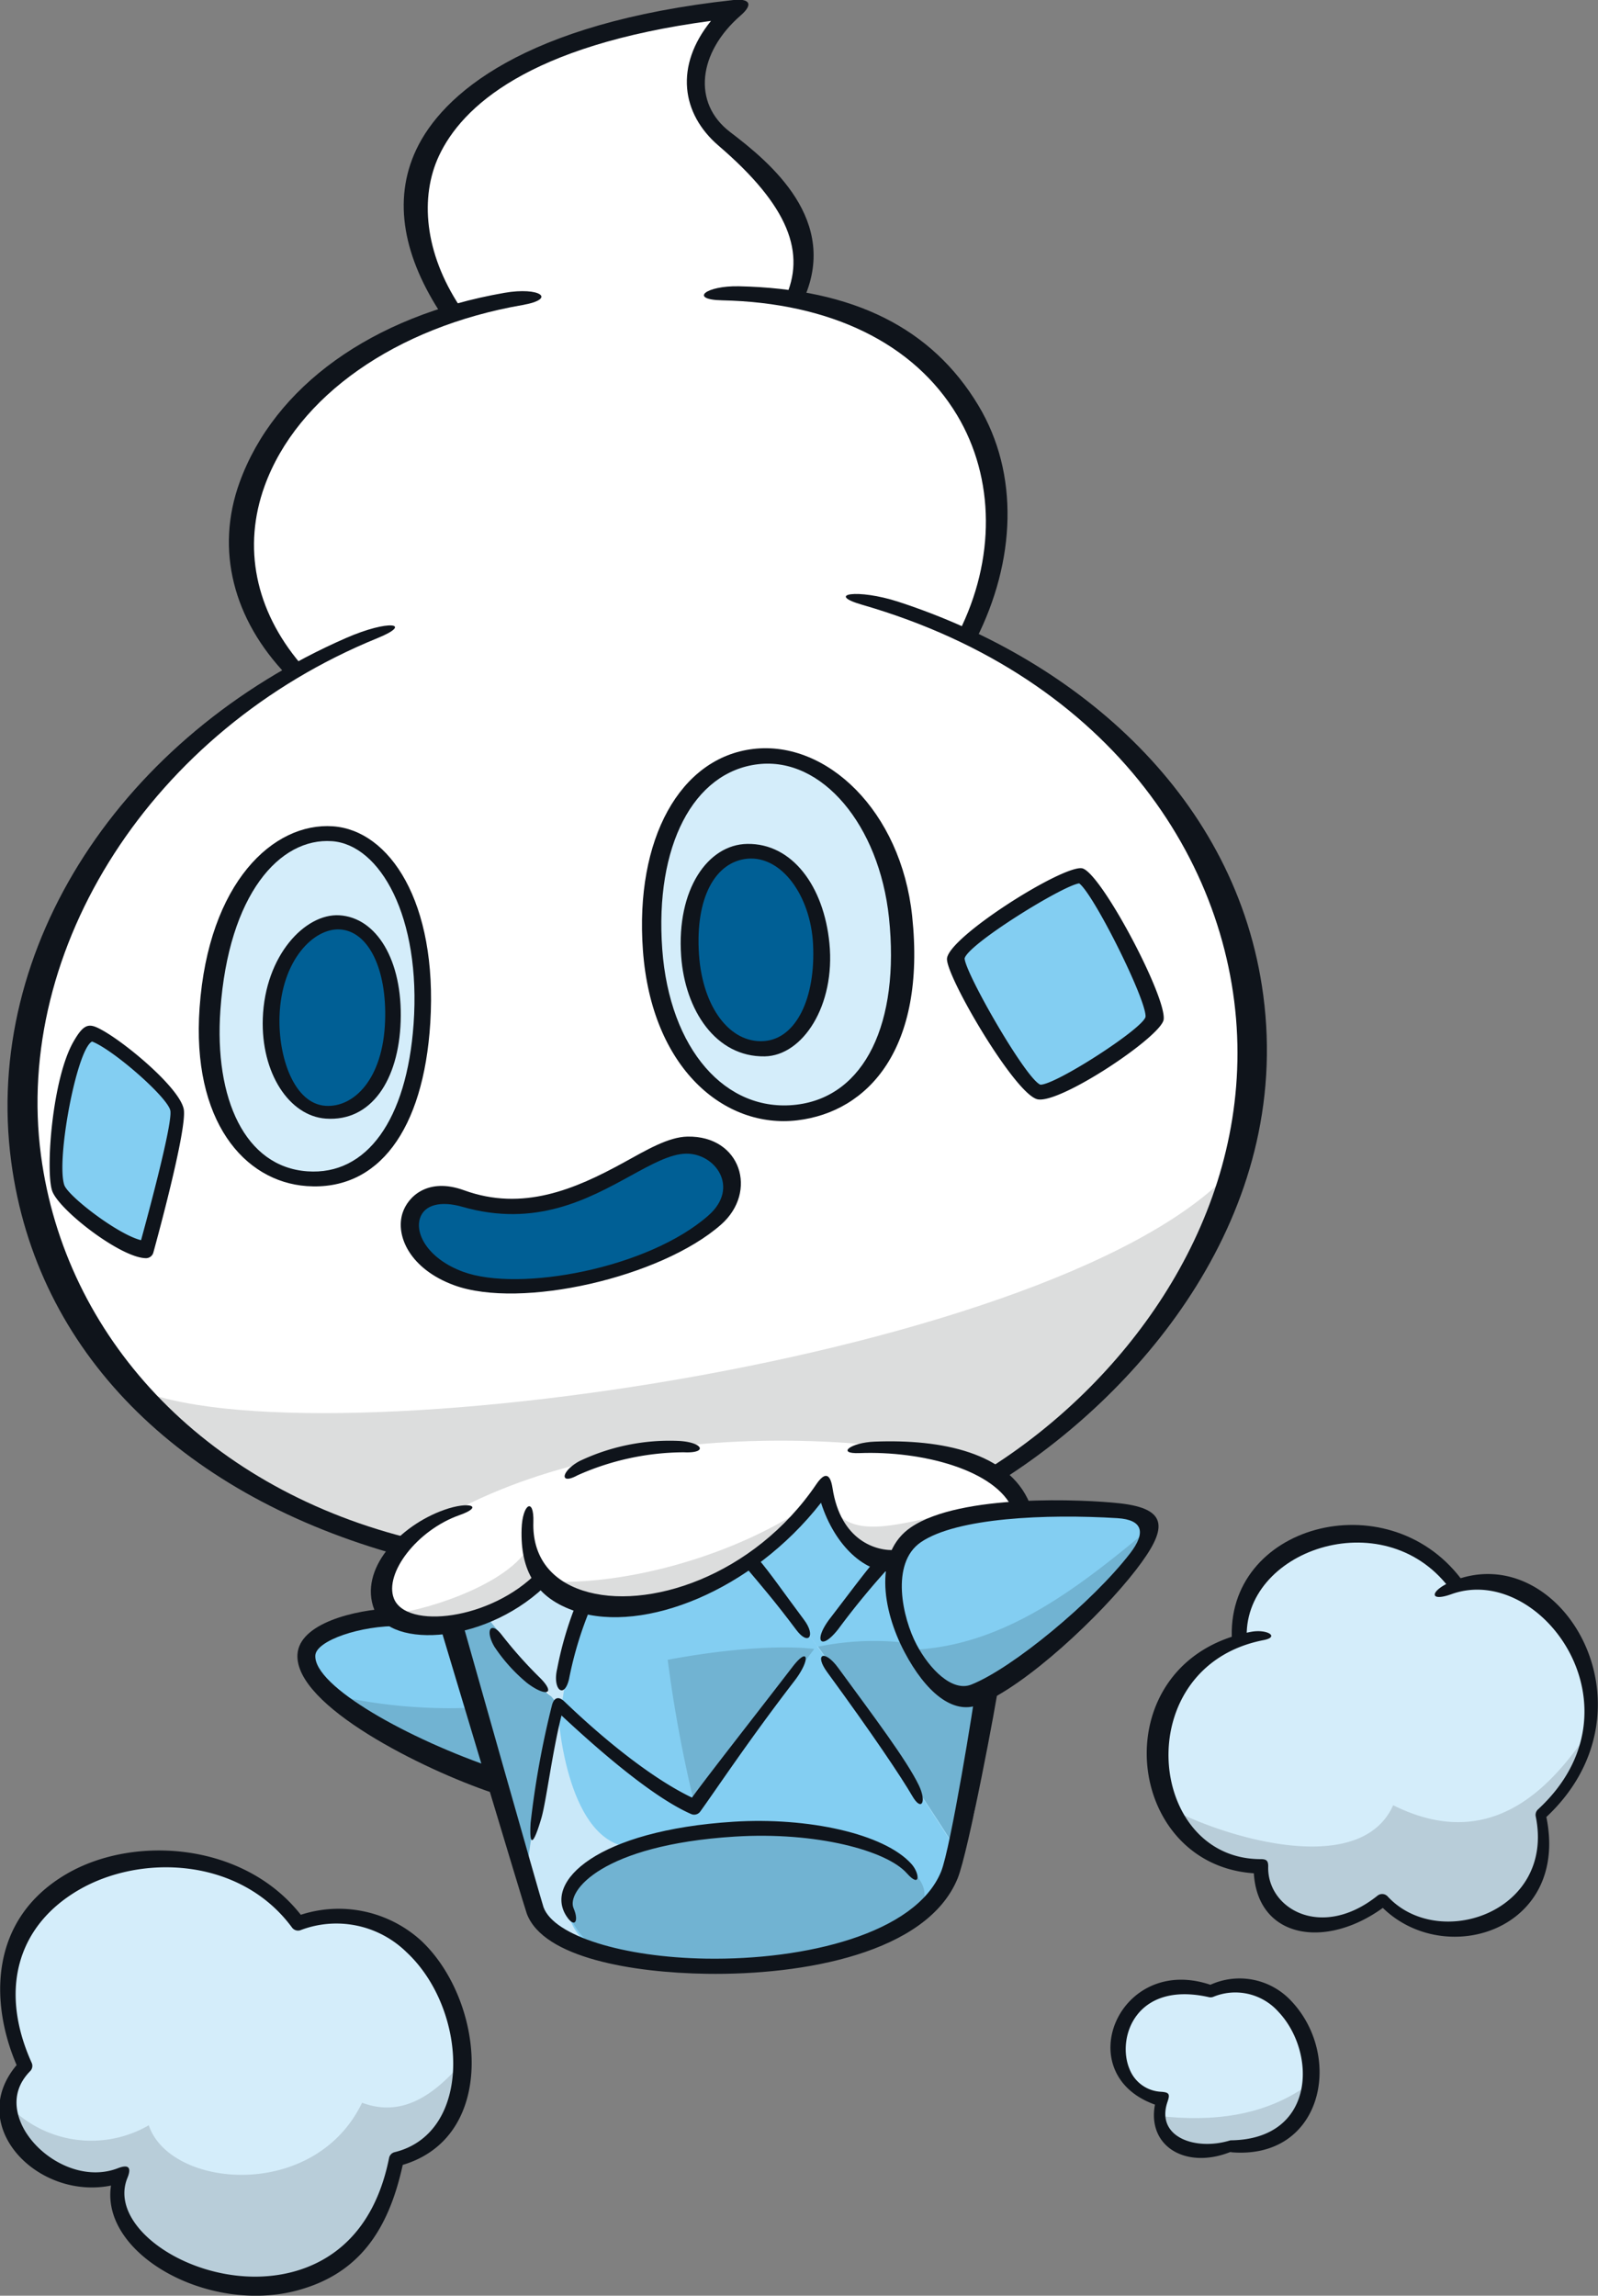 <?xml version="1.0" encoding="UTF-8" standalone="no"?>
<svg
   version="1.1"
   viewBox="0 0 182.72 262.35"
   id="svg1160"
   sodipodi:docname="582.svg"
   inkscape:version="1.2.2 (b0a8486, 2022-12-01)"
   xmlns:inkscape="http://www.inkscape.org/namespaces/inkscape"
   xmlns:sodipodi="http://sodipodi.sourceforge.net/DTD/sodipodi-0.dtd"
   xmlns="http://www.w3.org/2000/svg"
   xmlns:svg="http://www.w3.org/2000/svg">
  <rect x="0" y="0" width="182.72" height="262.35" fill="#808080" stroke="none"/>
  <defs
     id="defs1164" />
  <sodipodi:namedview
     id="namedview1162"
     pagecolor="#505050"
     bordercolor="#eeeeee"
     borderopacity="1"
     inkscape:showpageshadow="0"
     inkscape:pageopacity="0"
     inkscape:pagecheckerboard="0"
     inkscape:deskcolor="#505050"
     showgrid="false"
     inkscape:zoom="0.89956165"
     inkscape:cx="98.38125"
     inkscape:cy="126.72839"
     inkscape:window-width="1309"
     inkscape:window-height="430"
     inkscape:window-x="0"
     inkscape:window-y="25"
     inkscape:window-maximized="0"
     inkscape:current-layer="svg1160" />
  <path
     d="m 10.4,118.1 c -3.256,0.508 -4.78,15.157 -4.012,17.569 0.585,1.83 7.676,7.05 10.213,7.039 0.413,-1.658 3.98,-13.891 3.567,-15.961 -0.413,-2.07 -7.428,-7.937 -9.768,-8.647 z"
     id="path802"
     style="fill:#ffffff" />
  <path
     d="m 123.6,100 c 1.447,0.18 8.547,13.938 8.241,16.278 -0.258,1.982 -11.5,8.878 -13.022,8.445 -2.138,-0.61 -9.362,-13.428 -9.362,-15.261 0,-2.137 12.512,-9.665 14.143,-9.462 z"
     id="path804"
     style="fill:#ffffff" />
  <path
     d="m 123.6,94 a 7.2,7.2 0 0 1 0.814,0.05 7.568,7.568 0 0 1 4.981,3.183 c 1.3,1.674 9.16,14.507 8.467,19.825 -0.793,6.087 -14.879,13.689 -18.808,13.689 a 7.244,7.244 0 0 1 -1.808,-0.249 C 111.551,128.873 103.528,112.947 103.528,109.467 103.528,102.136 120.285,94 123.6,94 Z m 1.638,20.6 a 77.129,77.129 0 0 0 -3.543,-7.2 61.1,61.1 0 0 0 -5.2,3.352 78.388,78.388 0 0 0 4.032,6.866 53.374,53.374 0 0 0 4.712,-3.015 z"
     id="path806"
     style="fill:#ffffff" />
  <path
     d="m 23.778,115.306 c -0.735,10.337 2.984,19.1 11.411,19.7 7.1,0.5 12.562,-6.186 13.4,-17.942 0.738,-10.355 -2.634,-21.273 -10.462,-21.83 -6.64,-0.475 -13.388,6.539 -14.349,20.072 z"
     id="path808"
     style="fill:#ffffff" />
  <path
     d="m 35.878,141.006 c -0.155,-0.017 -1.026,-0.031 -1.168,-0.042 a 16.873,16.873 0 0 1 -14.015,-9.366 c -2.393,-4.5 -3.415,-10.291 -2.957,-16.743 1.253,-17.636 11.094,-25.669 19.708,-25.669 0.141,0 0.909,0.027 1.05,0.037 5.949,0.423 10.759,4.291 13.547,10.891 a 38.54,38.54 0 0 1 2.476,17.351 c -1.019,14.3 -8.336,23.541 -18.641,23.541 z"
     id="path810"
     style="fill:#ffffff" />
  <path
     d="m 31.056,116.45 c -0.171,4.874 1.852,10.492 6.162,10.791 4.594,0.319 7.307,-4.06 7.527,-10.487 0.234,-6.882 -2.435,-11.079 -5.931,-11.284 -3.801,-0.223 -7.535,4.611 -7.758,10.98 z"
     id="path814"
     style="fill:#ffffff" />
  <path
     d="m 37.656,133.25 c -0.127,-0.016 -0.742,-0.021 -0.881,-0.031 -8.082,-0.561 -12.025,-8.971 -11.743,-16.988 0.329,-9.407 6.259,-16.776 13.5,-16.776 6.455,0.361 12.573,5.977 12.182,17.495 -0.412,12.031 -7.292,16.3 -13.058,16.3 z m 0.581,-20.976 a 8.838,8.838 0 0 0 -1.212,4.378 9.338,9.338 0 0 0 0.8,4.3 11.071,11.071 0 0 0 0.893,-4.408 12.272,12.272 0 0 0 -0.481,-4.271 z"
     id="path816"
     style="fill:#ffffff" />
  <path
     d="m 86.587,86.576 c -8.162,0.964 -12.569,10.179 -11.7,22.041 0.8,11.042 6.867,19.676 16.292,18.562 7.793,-0.923 12.912,-8.948 11.5,-22.329 C 101.426,93.045 95.162,85.563 86.587,86.576 Z"
     id="path820"
     style="fill:#ffffff" />
  <path
     d="m 88.087,80.476 c 10.943,0 19,9.317 20.522,23.735 1.942,18.375 -7.018,27.764 -16.759,28.918 a 19.771,19.771 0 0 1 -2.323,0.139 c -11.306,0 -19.608,-9.735 -20.66,-24.225 -1.142,-15.671 5.684,-27.1 16.985,-28.433 a 19.031,19.031 0 0 1 2.235,-0.134 z m 1.441,40.791 c 5.652,-0.617 8.1,-6.8 7.149,-15.8 -0.634,-5.995 -3.263,-13 -8.589,-13 l -0.827,0.05 c -4.416,0.522 -7.058,6.956 -6.424,15.646 0.473,6.529 3.343,13.105 8.691,13.105 z"
     id="path822"
     style="fill:#ffffff" />
  <path
     d="m 85.37,97.365 c -4.137,0.394 -6.921,5.257 -6.453,11.907 0.434,6.2 3.608,10.979 8.518,10.626 3.924,-0.28 6.757,-4.649 6.393,-11.641 -0.343,-6.616 -4.004,-11.316 -8.458,-10.892 z"
     id="path826"
     style="fill:#ffffff" />
  <path
     d="m 85.97,91.265 c 7.552,0 13.4,6.986 13.893,16.609 0.61,11.693 -5.771,17.494 -11.958,17.936 -8.464,0.035 -14.262,-6.639 -14.93,-16.193 -0.7,-9.88 4.3,-17.577 11.869,-18.3 0.189,-0.016 0.935,-0.052 1.126,-0.052 z m 1,22.578 c 0.073,-0.112 1.1,-1.7 0.907,-5.347 -0.161,-3.108 -1.361,-4.88 -1.92,-5.208 -0.274,0.3 -1.252,2.105 -1.013,5.489 0.235,3.344 1.528,5.067 2.028,5.067 z"
     id="path828"
     style="fill:#ffffff" />
  <path
     d="m 53.1,137.1 c 12.411,3.562 19.635,-6 25.333,-6.1 5.29,-0.094 6.613,5.495 3.153,8.547 -6.83,6.023 -21.925,9.155 -28.893,6.613 -8.015,-2.928 -7.098,-11.212 0.407,-9.06 z"
     id="path832"
     style="fill:#ffffff" />
  <path
     d="m 78.6,125 a 10.594,10.594 0 0 1 10.26,6.745 11.115,11.115 0 0 1 -3.27,12.3 c -6.7,5.91 -18.519,9 -26.73,9 a 24.046,24.046 0 0 1 -8.188,-1.252 c -6.529,-2.382 -10.4,-7.914 -9.426,-13.452 0.8,-4.542 4.663,-7.594 9.606,-7.594 a 14.324,14.324 0 0 1 3.937,0.585 13.683,13.683 0 0 0 3.818,0.562 c 3.818,0 7.094,-1.8 10.262,-3.535 2.956,-1.622 6.013,-3.3 9.49,-3.362 z"
     id="path834"
     style="fill:#ffffff" />
  <path
     d="m 166.5,181.2 c -8.718,-10.619 -24.867,-5.911 -24.762,6.178 -13.9,5.124 -10.189,25.969 2.507,25.969 -0.174,7.116 7.807,8.85 13.882,3.992 6.248,6.766 20.823,2.081 18.394,-9.891 12.895,-11.876 0.901,-29.219 -10.021,-26.248 z"
     id="path836"
     style="fill:#ffffff" />
  <path
     d="m 138.4,227.4 c -12.32,-2.777 -13.36,11.972 -5.725,12.494 -1.736,5.032 3.99,6.94 7.981,5.551 15.097,0.175 9.371,-22.383 -2.256,-18.045 z"
     id="path838"
     style="fill:#ffffff" />
  <path
     d="m 34.2,219.8 c -11.1,-15.1 -40.951,-5.206 -31.234,16.312 -5.789,5.873 3.524,15.34 10.931,12.491 -4.459,10.922 26.738,22.253 31.55,-1.8 C 60.036,243.227 51.553,213.901 34.2,219.8 Z"
     id="path840"
     style="fill:#ffffff" />
  <path
     d="m 159.3,206.3 c -3.91,8.721 -20.449,3.308 -26.162,0 2.9,3.025 4.835,7.093 11.025,7.093 -0.174,7.116 7.807,8.85 13.882,3.992 6.248,6.766 20.823,2.081 18.394,-9.891 a 16.341,16.341 0 0 0 5.447,-9.842 c -3.04,4.137 -9.957,14.963 -22.586,8.648 z"
     id="path842"
     style="fill:#ffffff" />
  <path
     d="m 132.4,241.8 c 0.144,3.577 4.849,4.829 8.283,3.634 5.917,0.069 8.625,-3.359 9.043,-7.287 -5.089,3.703 -11.049,4.368 -17.326,3.653 z"
     id="path844"
     style="fill:#ffffff" />
  <path
     d="m 41.4,240.3 c -5.444,11.3 -21.983,9.8 -24.388,2.575 A 13.129,13.129 0 0 1 1.077,240.717 c 0.426,5.052 7.111,9.943 12.715,7.788 -4.459,10.922 26.738,22.253 31.55,-1.8 5.22,-1.277 7.474,-5.858 7.436,-10.938 -3.289,3.803 -6.898,6.209 -11.378,4.533 z"
     id="path846"
     style="fill:#ffffff" />
  <path
     d="m 60.4,176.9 c -2.806,4.612 -13.03,7.418 -15.235,7.418 7.819,3.809 16.013,-3.259 17.128,-4.036 C 62.404,179.307 60.4,176.9 60.4,176.9 Z"
     id="path848"
     style="fill:#ffffff" />
  <path
     d="m 95.9,173.1 c -0.4,3.206 4.411,5.212 5.814,5.212 a 15.778,15.778 0 0 1 10.826,-5.413 c -4.411,-1.002 -13.231,3.809 -16.64,0.201 z"
     id="path850"
     style="fill:#ffffff" />
  <path
     d="m 92.9,171.7 c -8.42,12.229 -26.061,15.035 -30.872,9.021 9.822,0.602 22.653,-3.207 30.872,-9.021 z"
     id="path852"
     style="fill:#ffffff" />
  <path
     d="m 92.9,165.7 a 6,6 0 0 1 4.944,9.4 34.826,34.826 0 0 1 -27.421,14.671 c -5.7,0 -10.342,-1.884 -13.078,-5.3 a 6,6 0 0 1 5.052,-9.737 c 8.512,0.521 19.926,-2.9 27.04,-7.931 A 5.985,5.985 0 0 1 92.9,165.7 Z"
     id="path854"
     style="fill:#ffffff" />
  <path
     d="m 76.346,189.68 a 151.79,151.79 0 0 0 3.08,16.564 c 2.405,-2.945 8.406,-10.839 13.677,-17.8 -3.974,-0.488 -10.48,0.055 -16.757,1.236 z"
     id="path856"
     style="fill:#ffffff" />
  <path
     d="m 89.746,182.28 a 34.119,34.119 0 0 1 4.149,0.228 6,6 0 0 1 4.042,9.578 c -5.323,7.026 -11.384,15 -13.813,17.969 a 6,6 0 0 1 -10.482,-2.4 157.51,157.51 0 0 1 -3.2,-17.217 6,6 0 0 1 4.844,-6.642 81.736,81.736 0 0 1 14.46,-1.516 z"
     id="path858"
     style="fill:#ffffff" />
  <path
     d="m 66.2,182.4 -2.043,12.855 -8.808,-10.845 5.667,-3.456 z"
     id="path862"
     style="fill:#ffffff" />
  <path
     d="m 61,175 a 6,6 0 0 1 1.611,0.22 l 5.184,1.446 a 6,6 0 0 1 4.314,6.721 l -2.043,12.855 a 6,6 0 0 1 -10.583,2.841 l -8.808,-10.845 a 6,6 0 0 1 1.533,-8.9 l 5.667,-3.456 A 6,6 0 0 1 61,175 Z"
     id="path864"
     style="fill:#ffffff" />
  <path
     d="m 66.248,166.98 c -2.1,1.146 -2.311,2.764 -0.213,1.617 a 30.068,30.068 0 0 1 12.16,-2.629 c 2.8,0.133 2.2,-1.158 -0.6,-1.3 a 23.955,23.955 0 0 0 -11.347,2.312 z"
     id="path866"
     style="fill:#ffffff" />
  <path
     d="m 76.648,158.68 c 0.078,0 1.148,0.025 1.246,0.03 6.552,0.327 8.194,4.554 8.133,7 -0.076,3.057 -2.471,6.3 -7.55,6.3 a 25.964,25.964 0 0 0 -9.55,1.882 8.259,8.259 0 0 1 -4,1.131 6.586,6.586 0 0 1 -6.153,-4.716 c -0.835,-3.27 0.932,-6.55 4.611,-8.56 a 29.655,29.655 0 0 1 13.263,-3.067 z"
     id="path868"
     style="fill:#ffffff" />
  <path
     d="m 71.4,211 c -6.615,-1.4 -7.659,-14.554 -7.638,-16.5 -0.782,4.27 -3.388,16.1 -3.388,18.7 0.2,2.406 1,6.015 2.206,7.017 1.206,1.002 4.752,2 5.352,2.405 C 65.727,221.625 60.976,215.409 71.4,211 Z"
     id="path872"
     style="fill:#ffffff" />
  <path
     d="m 93.334,169.63 c -7.155,10.534 -19.429,14.5 -26.7,12.135 -3.768,-1.225 -5.772,-4 -5.647,-7.823 0.092,-2.878 -1.25,-2.1 -1.345,0.776 -0.155,4.74 1.608,7.933 6.25,9.445 7.708,2.508 20.1,-2.338 27.985,-12.431 1.583,4.94 5.1,8.178 8.5,7.878 0.384,-0.034 0.472,-2.52 0.092,-2.485 -2.271,0.2 -6.359,-1.067 -7.276,-7.074 -0.284,-1.829 -0.975,-1.726 -1.859,-0.421 z"
     id="path874"
     style="fill:#ffffff" />
  <path
     d="m 94.434,162.63 c 2.625,0 5.949,1.7 6.682,6.478 0.2,1.281 0.607,1.976 0.912,2 a 6.427,6.427 0 0 1 6.666,6.495 c 0.26,5.847 -3.522,7.747 -5.8,7.947 a 13.911,13.911 0 0 1 -10.061,-4.11 c -6.731,5.821 -14.984,9.338 -22.526,9.338 a 20.285,20.285 0 0 1 -6.282,-0.947 c -6.95,-2.263 -10.64,-7.713 -10.39,-15.347 0.2,-6.192 3.829,-8.389 6.871,-8.389 a 6.494,6.494 0 0 1 4.488,1.91 8.21,8.21 0 0 1 1.98,6.092 c -0.029,0.882 0.029,1.445 1.505,1.925 a 8.784,8.784 0 0 0 2.661,0.368 c 5.135,0 12.451,-3.144 17.221,-10.168 2.019,-2.967 4.416,-3.592 6.073,-3.592 z"
     id="path876"
     style="fill:#ffffff" />
  <path
     d="m 100.853,177.47 c -1.341,1.366 -3,3.647 -5.922,7.452 -2,2.6 -1.095,3.827 0.926,1.244 a 88.7,88.7 0 0 1 6.213,-7.5 c 0.329,-0.339 -0.888,-1.532 -1.217,-1.196 z"
     id="path880"
     style="fill:#ffffff" />
  <path
     d="m 101.053,171.37 a 7.48,7.48 0 0 1 6.6,4.59 6.569,6.569 0 0 1 -1.258,6.862 84.7,84.7 0 0 0 -5.769,7 c -0.727,0.928 -2.924,3.736 -6.47,3.736 a 6.538,6.538 0 0 1 -5.639,-3.5 c -0.906,-1.838 -1.349,-4.862 1.694,-8.826 l 1.687,-2.206 a 67.6,67.6 0 0 1 4.713,-5.8 6.417,6.417 0 0 1 4.442,-1.856 z"
     id="path882"
     style="fill:#ffffff" />
  <path
     d="m 56.534,188.19 a 19.059,19.059 0 0 0 3.737,4.144 c 2.067,1.57 3.352,1.331 1.539,-0.527 a 49.486,49.486 0 0 1 -4.392,-4.908 c -1.305,-1.738 -1.986,-0.581 -0.884,1.291 z"
     id="path886"
     style="fill:#ffffff" />
  <path
     d="m 56.334,179.99 a 7.224,7.224 0 0 1 5.878,3.254 45.191,45.191 0 0 0 3.888,4.319 c 3.3,3.379 2.719,6.424 2.08,7.939 a 6.556,6.556 0 0 1 -5.826,3.815 9.479,9.479 0 0 1 -5.717,-2.259 24.769,24.769 0 0 1 -5.28,-5.88 c -1.639,-2.784 -1.824,-5.7 -0.508,-8 a 6.61,6.61 0 0 1 5.485,-3.188 z"
     id="path888"
     style="fill:#ffffff" />
  <path
     d="m 66.221,182.48 a 40.115,40.115 0 0 0 -2.516,8.245 c -0.553,2.358 0.806,3.513 1.36,1.154 a 41.9,41.9 0 0 1 2.687,-8.648 c 0.207,-0.423 -1.324,-1.174 -1.531,-0.751 z"
     id="path892"
     style="fill:#ffffff" />
  <path
     d="m 66.421,176.28 a 7.679,7.679 0 0 1 6.314,3.457 6.484,6.484 0 0 1 0.333,6.057 39.044,39.044 0 0 0 -2.235,7.381 c -1.026,4.372 -4.241,5.923 -6.682,5.923 a 6.893,6.893 0 0 1 -5.045,-2.468 8.586,8.586 0 0 1 -1.316,-7.35 45.434,45.434 0 0 1 2.971,-9.519 6.533,6.533 0 0 1 5.66,-3.481 z"
     id="path894"
     style="fill:#ffffff" />
  <path
     d="m 94.609,191.13 c 5.152,7.042 8.436,11.932 9.714,14.133 1.05,1.807 1.651,0.659 0.747,-1.223 -1.381,-2.877 -5.155,-7.871 -9.239,-13.452 -1.562,-2.132 -2.785,-1.588 -1.222,0.542 z"
     id="path898"
     style="fill:#ffffff" />
  <path
     d="m 94.209,183.23 c 1.688,0 4.184,0.661 6.489,3.808 l 1.528,2.083 c 3.817,5.2 6.832,9.3 8.28,12.318 1.375,2.863 1.383,5.634 0.021,7.8 a 6.463,6.463 0 0 1 -5.28,2.926 c -1.427,0 -4.116,-0.506 -6.084,-3.892 -1.087,-1.872 -4.119,-6.428 -9.369,-13.605 -2.7,-3.689 -1.906,-6.6 -1.191,-8.011 a 6.529,6.529 0 0 1 5.606,-3.427 z"
     id="path900"
     style="fill:#ffffff" />
  <path
     d="m 85.372,179.22 c 1.5,1.779 3.253,3.8 5.682,7.049 1.379,1.84 2.26,0.686 0.883,-1.155 -2.449,-3.272 -3.739,-5.191 -5.263,-6.993 -0.304,-0.36 -1.606,0.739 -1.302,1.099 z"
     id="path904"
     style="fill:#ffffff" />
  <path
     d="m 86.572,172.02 a 6.437,6.437 0 0 1 4.754,2.2 c 1.075,1.272 2.046,2.592 3.319,4.335 l 2.166,2.938 c 2.014,2.694 2.447,5.674 1.192,8.179 a 6.659,6.659 0 0 1 -5.674,3.5 7.379,7.379 0 0 1 -6.006,-3.333 c -2.089,-2.792 -3.654,-4.637 -4.992,-6.217 -1.51,-1.784 -2.315,-5.149 -1.331,-7.269 a 7.562,7.562 0 0 1 6.572,-4.333 z"
     id="path906"
     style="fill:#ffffff" />
  <path
     d="m 108.28,109.604 c 0,2.137 7.671,15.257 10.291,16.007 2.453,0.7 14.234,-7.154 14.484,-9.1 0.34,-2.632 -7.3,-17.031 -9.362,-17.288 -2.328,-0.292 -15.413,7.972 -15.413,10.381 z m 10.688,14.354 c -1.632,-0.593 -8.6,-12.749 -8.671,-14.432 0.393,-1.637 11.209,-8.325 13.1,-8.574 1.656,1.225 7.589,13.1 7.589,15.18 a 0.771,0.771 0 0 1 -0.01,0.1 c -0.415,1.397 -10.297,7.763 -12.015,7.725 z"
     id="path910"
     style="fill:#ffffff" />
  <path
     d="m 123.58,93.204 c 0.27,0 0.637,0.022 0.889,0.053 2.707,0.338 4.5,2.247 5.758,3.872 1.727,2.229 9.53,14.585 8.813,20.138 -0.78,6.061 -15.324,14.377 -20.075,14.377 a 8.9,8.9 0 0 1 -2,-0.272 c -5.935,-1.7 -14.649,-17.571 -14.649,-21.778 0,-2.958 1.59,-5.976 9.348,-11.092 7.983,-5.264 10.936,-5.298 11.916,-5.298 z m 0.622,21.066 c -0.746,-1.567 -1.867,-3.786 -2.891,-5.667 -1.213,0.758 -2.6,1.656 -3.762,2.469 0.919,1.71 2.126,3.784 3.182,5.452 1.158,-0.701 2.423,-1.521 3.469,-2.254 z"
     id="path912"
     style="fill:#ffffff" />
  <path
     d="m 49.2,116.9 c 0.857,-13.866 -4.685,-22.012 -11.12,-22.47 -6.813,-0.482 -14.241,6.409 -15.259,20.741 -0.918,12.922 5.1,19.865 12.254,20.375 8.189,0.58 13.357,-6.409 14.125,-18.646 z m -1.911,0.148 c -0.777,10.9 -5.339,17.3 -12.149,16.812 -7.112,-0.505 -10.663,-8.266 -9.939,-18.447 0.939,-13.217 6.79,-19.706 12.759,-19.283 5.492,0.392 10.204,8.647 9.33,20.919 z"
     id="path916"
     style="fill:#ffffff" />
  <path
     d="m 36,141.6 c -0.12,-0.01 -1.215,-0.038 -1.357,-0.048 -9.45,-0.674 -19.054,-9.343 -17.815,-26.785 1.285,-18.1 11.566,-26.34 20.575,-26.34 0.141,0 0.952,0.029 1.092,0.038 8.857,0.63 17.854,9.919 16.685,28.825 C 54.23,132.513 47.058,141.6 36,141.6 Z m 1.4,-39.468 c -2.118,0 -5.561,4.363 -6.226,13.727 -0.282,3.965 0.209,7.4 1.381,9.681 1.145,2.224 2.444,2.316 3,2.356 h 0.01 c 3.493,0 5.33,-5.652 5.73,-11.254 0.7,-9.868 -2.83,-14.274 -3.8,-14.51 z"
     id="path918"
     style="fill:#ffffff" />
  <path
     d="m 38.8,104.6 c -3.9,-0.229 -8.5,4.581 -8.751,11.781 -0.219,6.218 3.009,11.163 7.215,11.455 5.173,0.359 8.321,-4.369 8.55,-11.117 C 46.052,109.72 43.04,104.848 38.8,104.6 Z m 5.233,12.064 c -0.228,6.719 -3.627,9.929 -6.82,9.708 -3.6,-0.25 -5.414,-5.581 -5.25,-10.278 0.228,-6.414 3.937,-10.052 6.9,-9.878 3.249,0.191 5.377,4.487 5.17,10.448 z"
     id="path920"
     style="fill:#ffffff" />
  <path
     d="m 38.5,98.6 c 0.11,0.01 0.5,0.011 0.621,0.018 7.8,0.457 13.01,7.987 12.659,18.313 -0.345,10.127 -5.972,16.932 -14,16.932 C 29.189,133.3 23.688,125.712 24.023,116.178 24.361,106.485 30.856,98.6 38.5,98.6 Z m -0.557,18.793 c 0.03,-0.286 0.051,-0.594 0.063,-0.925 0.014,-0.4 0.013,-0.781 0,-1.132 -0.038,0.3 -0.065,0.629 -0.078,0.979 -0.013,0.373 -0.01,0.734 0.014,1.078 z"
     id="path922"
     style="fill:#ffffff" />
  <path
     d="M 104.3,104.7 C 103.025,92.649 94.5,84.6 86.137,85.588 c -8.363,0.988 -13.553,10.266 -12.625,23 0.981,13.532 9.349,20.423 17.647,19.442 8.093,-0.958 14.744,-8.161 13.141,-23.33 z m -13.233,21.544 c -8.088,0.955 -14.513,-6.338 -15.344,-17.777 -0.856,-11.765 3.546,-20.257 10.953,-21.132 7.333,-0.866 13.857,6.993 14.97,17.517 1.276,12.071 -2.774,20.467 -10.58,21.391 z"
     id="path924"
     style="fill:#ffffff" />
  <path
     d="m 87.5,79.5 c 11.48,0 21.254,10.561 22.735,24.563 2.137,20.223 -8.577,28.757 -18.4,29.921 a 19.263,19.263 0 0 1 -2.265,0.134 c -9.754,0 -20.823,-7.855 -22.073,-25.1 -1.16,-15.923 6.2,-28.011 17.9,-29.394 A 17.837,17.837 0 0 1 87.5,79.5 Z m 2.129,40.822 0.7,-0.042 c 4.694,-0.556 6.053,-7.836 5.317,-14.8 -0.772,-7.305 -4.708,-12.213 -7.9,-12.213 -4.276,0.482 -6.662,6.68 -6.074,14.762 0.53,7.237 3.8,12.293 7.957,12.293 z"
     id="path926"
     style="fill:#ffffff" />
  <path
     d="m 85.447,96.441 c -4.518,0.069 -8.1,5.209 -7.563,12.815 0.435,6.176 3.957,11.565 9.563,11.465 4.324,-0.078 8.09,-5.783 7.391,-12.923 -0.641,-6.551 -4.275,-11.435 -9.391,-11.357 z m 7.519,11.445 c 0.319,6.166 -1.931,10.825 -5.6,11.087 -3.914,0.282 -7.017,-3.874 -7.437,-9.837 -0.463,-6.6 1.894,-10.652 5.513,-11 3.935,-0.373 7.238,4.246 7.525,9.746 z"
     id="path928"
     style="fill:#ffffff" />
  <path
     d="m 85.547,90.441 c 8.007,0 14.274,6.9 15.241,16.773 0.566,5.784 -1.083,11.468 -4.411,15.205 a 12.158,12.158 0 0 1 -8.843,4.3 c -8.618,0 -14.946,-7.008 -15.652,-17.043 -0.429,-6.108 1.163,-11.463 4.482,-15.079 a 12.4,12.4 0 0 1 8.974,-4.156 z m 1.173,21.7 a 19.179,19.179 0 0 0 0.233,-3.948 7.654,7.654 0 0 0 -0.837,-3.21 12.087,12.087 0 0 0 -0.226,3.73 9.164,9.164 0 0 0 0.83,3.432 z"
     id="path930"
     style="fill:#ffffff" />
  <path
     d="m 78.614,129.89 c -2.207,0.041 -4.685,1.531 -7.314,2.974 -5.568,3.054 -11.525,5.6 -18.248,3.157 -4.138,-1.5 -6.415,0.733 -7.018,2.587 -0.859,2.639 0.872,6.436 5.91,8.274 7.586,2.767 23.641,-0.886 30.512,-6.944 4.233,-3.735 2.274,-10.157 -3.842,-10.048 z m -6.493,4.468 c 2.432,-1.333 4.531,-2.486 6.318,-2.517 3.336,-0.061 6.187,3.865 2.573,7.055 -6.89,6.076 -21.638,8.786 -28.037,6.451 -3.886,-1.418 -5.567,-4.237 -4.946,-6.143 0.493,-1.511 2.341,-2.005 4.827,-1.293 8.396,2.41 14.422,-0.896 19.264,-3.553 z"
     id="path934"
     style="fill:#ffffff" />
  <path
     d="m 78.814,123.89 a 11.576,11.576 0 0 1 11.221,7.353 11.939,11.939 0 0 1 -3.564,13.2 c -6.986,6.161 -19.395,9.384 -28.041,9.384 a 24.939,24.939 0 0 1 -8.5,-1.3 c -8.531,-3.113 -11.291,-10.448 -9.558,-15.769 a 10.585,10.585 0 0 1 10.16,-7.222 13.526,13.526 0 0 1 4.609,0.853 9.9,9.9 0 0 0 3.429,0.615 c 3.253,0 6.675,-1.631 9.888,-3.393 3.6,-1.991 6.6,-3.648 10.089,-3.713 z"
     id="path936"
     style="fill:#ffffff" />
  <path
     d="m 45.362,184.449 c -4.3,0.263 -10.1,2.132 -10.241,4.669 -0.256,4.532 12.607,11.011 21.749,14.216 -2.123,-7.413 -4.375,-15.311 -5.136,-17.937 -2.622,0.367 -4.947,0.044 -6.372,-0.948 z"
     fill="#83cef2"
     id="path942" />
  <path
     d="M 142.062,113.749 C 139.008,90.776 124.309,79.487 110.776,72.776 118.501,55.936 111.34,38.26 90.727,34.189 94.127,26.207 87.204,19.765 82.713,15.915 78.613,12.396 77.827,6.336 83.885,1.059 48.328,4.925 42.118,21.894 51.424,35.859 30.698,42.703 20.514,60.423 33.2,76.705 12.941,88.876 0.762,110.475 3.648,132.16 c 2.869,21.574 19.4,37.792 42.09,44.548 -5.213,6.765 -0.07,9.553 5.938,8.713 a 19.529,19.529 0 0 0 10.563,-5.138 c 6.1,6.258 22.806,3.3 31.907,-10.1 0.9,5.872 5.24,8.037 8.26,8.123 1.682,-4.612 7.671,-5.425 14.556,-5.858 a 9.4,9.4 0 0 0 -3.148,-3.869 c 11.337,-7.266 32.068,-26.115 28.248,-54.83 z"
     fill="#ffffff"
     id="path944" />
  <path
     d="m 127.762,172.449 c -5.771,-0.353 -18.32,0.118 -23.106,2.911 -5.883,3.433 -0.393,20.2 7.392,18.218 2.849,-0.726 14.121,-10.556 17.918,-15.483 2.092,-2.719 2.116,-5.379 -2.204,-5.646 z"
     fill="#83cef2"
     id="path946" />
  <path
     d="m 10.4,118.1 c -3.256,0.508 -4.78,15.157 -4.012,17.569 0.585,1.83 7.676,7.05 10.213,7.039 0.413,-1.658 3.98,-13.891 3.567,-15.961 -0.413,-2.07 -7.428,-7.937 -9.768,-8.647 z"
     fill="#83cef2"
     id="path950" />
  <path
     d="m 123.6,100 c 1.447,0.18 8.547,13.938 8.241,16.278 -0.258,1.982 -11.5,8.878 -13.022,8.445 -2.138,-0.61 -9.362,-13.428 -9.362,-15.261 0,-2.137 12.512,-9.665 14.143,-9.462 z"
     fill="#83cef2"
     id="path952" />
  <path
     d="m 23.778,115.306 c -0.735,10.337 2.984,19.1 11.411,19.7 7.1,0.5 12.562,-6.186 13.4,-17.942 0.738,-10.355 -2.634,-21.273 -10.462,-21.83 -6.64,-0.475 -13.388,6.539 -14.349,20.072 z"
     fill="#d4edfa"
     id="path954" />
  <path
     d="m 31.056,116.45 c -0.171,4.874 1.852,10.492 6.162,10.791 4.594,0.319 7.307,-4.06 7.527,-10.487 0.234,-6.882 -2.435,-11.079 -5.931,-11.284 -3.801,-0.223 -7.535,4.611 -7.758,10.98 z"
     fill="#005f95"
     id="path958" />
  <path
     d="m 86.587,86.576 c -8.162,0.964 -12.569,10.179 -11.7,22.041 0.8,11.042 6.867,19.676 16.292,18.562 7.793,-0.923 12.912,-8.948 11.5,-22.329 C 101.426,93.045 95.162,85.563 86.587,86.576 Z"
     fill="#d4edfa"
     id="path962" />
  <path
     d="m 85.37,97.365 c -4.137,0.394 -6.921,5.257 -6.453,11.907 0.434,6.2 3.608,10.979 8.518,10.626 3.924,-0.28 6.757,-4.649 6.393,-11.641 -0.343,-6.616 -4.004,-11.316 -8.458,-10.892 z"
     fill="#005f95"
     id="path966" />
  <path
     d="m 53.1,137.1 c 12.411,3.562 19.635,-6 25.333,-6.1 5.29,-0.094 6.613,5.495 3.153,8.547 -6.83,6.023 -21.925,9.155 -28.893,6.613 -8.015,-2.928 -7.098,-11.212 0.407,-9.06 z"
     fill="#005f95"
     id="path970" />
  <path
     d="m 166.5,181.2 c -8.718,-10.619 -24.867,-5.911 -24.762,6.178 -13.9,5.124 -10.189,25.969 2.507,25.969 -0.174,7.116 7.807,8.85 13.882,3.992 6.248,6.766 20.823,2.081 18.394,-9.891 12.895,-11.876 0.901,-29.219 -10.021,-26.248 z"
     id="path972"
     style="fill:#d4edfa" />
  <path
     d="m 138.4,227.4 c -12.32,-2.777 -13.36,11.972 -5.725,12.494 -1.736,5.032 3.99,6.94 7.981,5.551 15.097,0.175 9.371,-22.383 -2.256,-18.045 z"
     id="path974"
     style="fill:#d4edfa" />
  <path
     d="m 34.2,219.8 c -11.1,-15.1 -40.951,-5.206 -31.234,16.312 -5.789,5.873 3.524,15.34 10.931,12.491 -4.459,10.922 26.738,22.253 31.55,-1.8 C 60.036,243.227 51.553,213.901 34.2,219.8 Z"
     id="path976"
     style="fill:#d4edfa" />
  <path
     d="m 79.412,206.37 c 2.416,-2.946 8.656,-11.162 14.036,-18.266 -3.03,-4.164 -5.742,-7.711 -7.446,-9.613 -6.624,4.551 -14.158,5.915 -19.406,4.307 -0.846,2.9 -1.832,7.188 -2.784,11.78 a 93.9,93.9 0 0 0 15.6,11.792 z"
     id="path980"
     style="fill:#83cef2" />
  <path
     d="m 101.012,178.17 c -2.805,-0.646 -6.03,-2.953 -6.79,-7.923 A 31.424,31.424 0 0 1 86,178.523 c 1.7,1.9 4.417,5.449 7.446,9.614 3.116,-4.112 5.936,-7.838 7.566,-9.967 z"
     id="path982"
     style="fill:#83cef2" />
  <path
     d="m 63.812,194.47 c 0.952,-4.592 1.939,-8.884 2.784,-11.78 a 9.962,9.962 0 0 1 -4.279,-2.483 19.251,19.251 0 0 1 -7.092,4.28 c 1.747,3.107 4.979,6.647 8.587,9.983 z"
     id="path984"
     style="fill:#83cef2" />
  <path
     d="m 102.412,178.27 a 7.522,7.522 0 0 1 -1.471,-0.2 c -1.631,2.125 -4.451,5.855 -7.566,9.966 5.861,8.057 12.875,18.373 15.941,23.356 1.253,-5.414 3.033,-15.973 3.407,-18.605 -7.565,3.89 -11.717,-10.668 -10.311,-14.517 z"
     id="path986"
     style="fill:#83cef2" />
  <path
     d="m 55.112,184.57 a 18.654,18.654 0 0 1 -3.471,0.859 c 0.6,2.082 6.069,21.155 8.422,29.277 0.573,-4.1 2.055,-12.518 3.635,-20.152 -3.607,-3.337 -6.839,-6.877 -8.586,-9.984 z"
     id="path988"
     style="fill:#83cef2" />
  <path
     d="m 79.312,206.27 a 93.886,93.886 0 0 1 -15.6,-11.792 c -1.581,7.634 -3.063,16.054 -3.636,20.152 0.615,2.126 1.021,3.512 1.066,3.635 3.326,8.906 41.706,9.748 47.358,-4.057 a 22.349,22.349 0 0 0 0.789,-2.848 c -3.067,-4.983 -10.08,-15.3 -15.942,-23.356 -5.382,7.104 -11.619,15.319 -14.035,18.266 z"
     id="path990"
     style="fill:#83cef2" />
  <path
     d="m 54.495,195.13 a 59.221,59.221 0 0 1 -16.486,-1.448 c 4.278,3.652 12.471,7.486 18.852,9.723 -0.8,-2.793 -1.617,-5.654 -2.366,-8.275 z"
     id="path994"
     style="fill:#71b3d2" />
  <path
     d="m 104.495,188.53 c 1.307,4.447 4.306,5.91 7.581,5.075 2.849,-0.726 14.121,-10.556 17.918,-15.483 a 5.273,5.273 0 0 0 1.362,-3.379 c -8.238,6.875 -16.563,13.275 -26.861,13.787 z"
     id="path996"
     style="fill:#71b3d2" />
  <path
     d="m 159.3,206.3 c -3.91,8.721 -20.449,3.308 -26.162,0 2.9,3.025 4.835,7.093 11.025,7.093 -0.174,7.116 7.807,8.85 13.882,3.992 6.248,6.766 20.823,2.081 18.394,-9.891 a 16.341,16.341 0 0 0 5.447,-9.842 c -3.04,4.137 -9.957,14.963 -22.586,8.648 z"
     id="path1000"
     style="fill:#b8cdd9;fill-opacity:1" />
  <path
     d="m 132.4,241.8 c 0.144,3.577 4.849,4.829 8.283,3.634 5.917,0.069 8.625,-3.359 9.043,-7.287 -5.089,3.703 -11.049,4.368 -17.326,3.653 z"
     id="path1002"
     style="fill:#b8cdd9;fill-opacity:1" />
  <path
     d="m 41.4,240.3 c -5.444,11.3 -21.983,9.8 -24.388,2.575 A 13.129,13.129 0 0 1 1.077,240.717 c 0.426,5.052 7.111,9.943 12.715,7.788 -4.459,10.922 26.738,22.253 31.55,-1.8 5.22,-1.277 7.474,-5.858 7.436,-10.938 -3.289,3.803 -6.898,6.209 -11.378,4.533 z"
     id="path1004"
     style="fill:#b8cdd9;fill-opacity:1" />
  <path
     d="m 103.963,187.78 a 31.953,31.953 0 0 0 -10.417,0.4 c 5.842,8.039 12.8,18.274 15.852,23.232 1.252,-5.414 3.033,-15.973 3.407,-18.605 -4.017,2.07 -7.071,-1.059 -8.842,-5.027 z"
     fill="#71b3d2"
     id="path1008" />
  <path
     d="m 63.863,194.08 c -2.632,-0.065 -4.309,-6.634 -8.66,-9.92 -0.867,-0.654 -1.829,0.776 -2.938,0.267 1.816,6.325 6.75,25.262 8,29.6 0.575,-4.067 2.032,-12.368 3.598,-19.947 z"
     fill="#71b3d2"
     id="path1010" />
  <path
     d="m 107.093,214.641 c 0.223,0.141 0.436,0.281 0.614,0.411 a 5.455,5.455 0 0 0 -0.614,-0.411 z"
     fill="none"
     id="path1012" />
  <path
     d="m 105.093,214.741 c -6.014,-8.22 -33.679,-8.421 -40.5,1.733 0,3.7 3.644,6.994 6.215,7.488 5.213,1 17.643,2.005 29.27,-2 4.333,-1.498 6.888,-4.662 5.015,-7.221 z"
     fill="#71b3d2"
     id="path1014" />
  <path
     d="m 108.093,215.241 c -0.1,-0.09 -0.23,-0.191 -0.377,-0.3 0.126,0.1 0.254,0.191 0.377,0.3 z"
     fill="#71b3d2"
     id="path1016" />
  <path
     d="m 142.505,131.7 c -15.914,22.851 -107.56,36.06 -127.4,26.818 6.763,9.016 21.43,15.408 30.534,18.137 20.406,-15.138 53.489,-13.325 69.287,-8.8 7.685,-5.154 21.05,-17.793 27.579,-36.155 z"
     fill="#dcdddd"
     id="path1022" />
  <path
     d="m 60.4,176.9 c -2.806,4.612 -13.03,7.418 -15.235,7.418 7.819,3.809 16.013,-3.259 17.128,-4.036 C 62.404,179.307 60.4,176.9 60.4,176.9 Z"
     id="path1026"
     style="fill:#dcdddd" />
  <path
     d="m 95.9,173.1 c -0.4,3.206 4.411,5.212 5.814,5.212 a 15.778,15.778 0 0 1 10.826,-5.413 c -4.411,-1.002 -13.231,3.809 -16.64,0.201 z"
     id="path1028"
     style="fill:#dcdddd" />
  <path
     d="m 92.9,171.7 c -8.42,12.229 -26.061,15.035 -30.872,9.021 9.822,0.602 22.653,-3.207 30.872,-9.021 z"
     id="path1030"
     style="fill:#dcdddd" />
  <path
     d="m 76.346,189.68 a 151.79,151.79 0 0 0 3.08,16.564 c 2.405,-2.945 8.406,-10.839 13.677,-17.8 -3.974,-0.488 -10.48,0.055 -16.757,1.236 z"
     fill="#71b3d2"
     id="path1034" />
  <path
     d="m 98.569,69.11 c 28.905,8.344 42.928,30.322 42.928,51.222 0,20.492 -13.21,37.77 -28.081,47.265 0.165,1.153 1.211,1.494 1.5,1.308 15.623,-10.039 32.87,-30.065 29.526,-55.191 -2.99,-22.491 -21.062,-38.2 -41.678,-44.93 -4.726,-1.543 -8.421,-0.895 -4.195,0.326 z"
     id="path1038"
     style="fill:#0f141b" />
  <path
     d="m 39.569,72.91 c -25.493,11.148 -41.565,35.226 -38.287,59.852 2.9,21.769 19.2,37.684 43.266,44.668 -0.052,-0.013 1.9,-0.37 1.852,-1.748 C 23.166,169.722 7.442,152.75 4.686,132.042 1.541,108.382 17.338,83.435 43.161,72.925 47.3,71.241 44.514,70.752 39.569,72.91 Z"
     id="path1040"
     style="fill:#0f141b" />
  <path
     d="m 82.571,34.322 c 12.4,0.265 21.94,4.921 26.86,13.114 4.335,7.22 4.4,16.521 0.179,24.877 -0.256,0.505 1.731,1.282 1.986,0.778 4.544,-8.988 4.976,-18.925 0.277,-26.751 -5.3,-8.817 -14.24,-13.344 -27.37,-13.624 -3.831,-0.085 -5.762,1.526 -1.932,1.606 z"
     fill="#0f141b"
     id="path1044" />
  <path
     d="m 57.687,33.464 c -15.175,2.637 -26.323,10.727 -30.288,21.652 -2.8,7.7 -0.731,15.692 5.4,22.052 0.392,0.406 1.926,-0.891 1.561,-1.321 -5.179,-6.121 -6.636,-13.336 -4.1,-20.315 3.716,-10.237 15,-18.157 29.459,-20.669 4.021,-0.702 1.995,-2.101 -2.032,-1.399 z"
     fill="#0f141b"
     id="path1048" />
  <path
     d="m 83.883,0 c -24.029,2.612 -33.355,10.841 -36.3,17.123 -2.73,5.813 -1.413,12.305 2.955,18.9 0.313,0.47 2.176,-0.8 2.06,-0.977 -4.076,-6.159 -4.609,-12.539 -2.4,-17.25 2.61,-5.563 10.185,-12.619 31.1,-15.41 -4.174,5.145 -3.4,10.6 0.86,14.259 8.07,6.918 10.053,12.318 7.562,17.548 -0.068,0.142 1.8,0.8 2.039,0.292 4.416,-9.273 -3.738,-15.939 -8.27,-19.392 -4.371,-3.329 -3.653,-9.1 1.18,-13.309 C 86.371,0.305 85.422,-0.169 83.883,0 Z"
     fill="#0f141b"
     id="path1052" />
  <path
     d="m 99.995,164.75 c -2.729,0.108 -4.428,1.419 -1.7,1.31 7.065,-0.275 15.613,1.9 17.536,6.483 0.219,0.521 2.106,-0.271 1.887,-0.792 -2.413,-5.744 -10.022,-7.302 -17.723,-7.001 z"
     fill="#0f141b"
     id="path1056" />
  <path
     d="m 66.2,182.4 -2.043,12.855 -8.808,-10.845 5.667,-3.456 z"
     fill="#c9e8f9"
     id="path1060" />
  <path
     d="m 66.248,166.98 c -2.1,1.146 -2.311,2.764 -0.213,1.617 a 30.068,30.068 0 0 1 12.16,-2.629 c 2.8,0.133 2.2,-1.158 -0.6,-1.3 a 23.955,23.955 0 0 0 -11.347,2.312 z"
     fill="#0f141b"
     id="path1062" />
  <path
     d="m 71.4,211 c -6.615,-1.4 -7.659,-14.554 -7.638,-16.5 -0.782,4.27 -3.388,16.1 -3.388,18.7 0.2,2.406 1,6.015 2.206,7.017 1.206,1.002 4.752,2 5.352,2.405 C 65.727,221.625 60.976,215.409 71.4,211 Z"
     fill="#c9e8f9"
     id="path1066" />
  <path
     d="m 50.81,172.54 c -5.127,1.808 -9.8,6.8 -8.021,11.394 1.789,4.615 13.171,3.944 20.088,-3.2 0.393,-0.407 -1,-1.487 -1.4,-1.082 -5.333,5.5 -15.057,6.584 -16.443,3.01 -1.108,-2.849 2.632,-7.8 7.5,-9.512 2.874,-1.009 1.145,-1.623 -1.724,-0.61 z"
     fill="#0f141b"
     id="path1068" />
  <path
     d="m 93.334,169.63 c -7.155,10.534 -19.429,14.5 -26.7,12.135 -3.768,-1.225 -5.772,-4 -5.647,-7.823 0.092,-2.878 -1.25,-2.1 -1.345,0.776 -0.155,4.74 1.608,7.933 6.25,9.445 7.708,2.508 20.1,-2.338 27.985,-12.431 1.583,4.94 5.1,8.178 8.5,7.878 0.384,-0.034 0.472,-2.52 0.092,-2.485 -2.271,0.2 -6.359,-1.067 -7.276,-7.074 -0.284,-1.829 -0.975,-1.726 -1.859,-0.421 z"
     fill="#0f141b"
     id="path1072" />
  <path
     d="m 50.347,185.93 c 0,0 9.6,32 9.888,32.759 1.905,5.1 12.264,6.748 20.534,6.876 11.074,0.173 25.226,-2.349 28.729,-10.9 1.219,-2.98 4.51,-20.459 4.694,-22.2 0.059,-0.561 -2.543,-0.287 -2.6,0.276 -0.175,1.669 -2.892,18.477 -3.985,21.147 -2.913,7.114 -15.573,10.121 -26.827,9.946 -9.581,-0.149 -17.414,-2.614 -18.626,-5.859 -0.277,-0.741 -9.323,-32.735 -9.323,-32.735 -0.155,-0.545 -2.638,0.147 -2.484,0.69 z"
     fill="#0f141b"
     id="path1076" />
  <path
     d="m 44.771,183.8 c -4.149,0.164 -10.556,1.693 -10.758,5.275 -0.333,5.879 14.448,13.169 22.276,15.8 0.535,0.181 1.123,-2.514 0.587,-2.693 -10.215,-3.44 -21.02,-9.482 -20.821,-13 0.095,-1.691 5.18,-3.447 9.717,-3.355 0.566,0.018 -0.634,-2.042 -1.001,-2.027 z"
     fill="#0f141b"
     id="path1080" />
  <path
     d="m 104.16,174.54 c -4.237,2.879 -3.354,9.317 -0.723,14.282 2.393,4.516 5.5,7.174 8.462,6 5.408,-2.149 13.946,-10.167 18,-15.426 3.558,-4.618 3.871,-6.978 -1.929,-7.605 -3.968,-0.431 -18.119,-1.119 -23.81,2.749 z m 23.617,-1.044 c 2.9,0.181 3.269,1.641 1.456,4 -4.287,5.565 -13.459,13.145 -18.174,15.019 -2.176,0.863 -4.766,-1.758 -6.249,-4.558 -1.594,-3 -3.05,-9.313 0.5,-11.726 4.097,-2.784 14.292,-3.238 22.467,-2.736 z"
     fill="#0f141b"
     id="path1084" />
  <path
     d="m 104.214,213.01 c -3.124,-3.471 -11.854,-5.36 -20.343,-4.823 -15.549,0.983 -21.746,6.818 -19.08,10.822 0.927,1.391 1.431,0.542 0.794,-0.932 -0.84,-1.939 3.2,-7.229 18.392,-8.189 9.385,-0.592 17.409,1.6 19.71,4.185 1.598,1.792 1.492,0.01 0.527,-1.063 z"
     fill="#0f141b"
     id="path1088" />
  <path
     d="m 100.853,177.47 c -1.341,1.366 -3,3.647 -5.922,7.452 -2,2.6 -1.095,3.827 0.926,1.244 a 88.7,88.7 0 0 1 6.213,-7.5 c 0.329,-0.339 -0.888,-1.532 -1.217,-1.196 z"
     fill="#0f141b"
     id="path1092" />
  <path
     d="m 56.534,188.19 a 19.059,19.059 0 0 0 3.737,4.144 c 2.067,1.57 3.352,1.331 1.539,-0.527 a 49.486,49.486 0 0 1 -4.392,-4.908 c -1.305,-1.738 -1.986,-0.581 -0.884,1.291 z"
     fill="#0f141b"
     id="path1096" />
  <path
     d="m 90.632,190.47 c -4.859,6.312 -9.426,12.105 -11.51,14.958 -3.924,-1.864 -9.172,-5.787 -14.589,-10.981 -0.683,-0.656 -1.182,-0.425 -1.41,0.383 a 102.12,102.12 0 0 0 -2.453,13.51 c -0.164,3 0.383,2.317 1.232,-0.563 0.549,-1.869 1.232,-7.487 2.3,-11.734 5.443,5.077 10.935,9.562 14.829,11.266 a 0.853,0.853 0 0 0 1.032,-0.281 c 1.756,-2.422 5.577,-8.183 10.77,-14.927 1.856,-2.409 1.657,-4.034 -0.201,-1.631 z"
     fill="#0f141b"
     id="path1100" />
  <path
     d="m 66.221,182.48 a 40.115,40.115 0 0 0 -2.516,8.245 c -0.553,2.358 0.806,3.513 1.36,1.154 a 41.9,41.9 0 0 1 2.687,-8.648 c 0.207,-0.423 -1.324,-1.174 -1.531,-0.751 z"
     fill="#0f141b"
     id="path1104" />
  <path
     d="m 94.609,191.13 c 5.152,7.042 8.436,11.932 9.714,14.133 1.05,1.807 1.651,0.659 0.747,-1.223 -1.381,-2.877 -5.155,-7.871 -9.239,-13.452 -1.562,-2.132 -2.785,-1.588 -1.222,0.542 z"
     fill="#0f141b"
     id="path1108" />
  <path
     d="m 11.781,117.78 c -1.553,-0.879 -2.131,-0.921 -3.386,1.273 -2.429,4.244 -3.194,14.649 -2.444,17 0.691,2.167 7.9,7.744 10.762,7.731 a 0.872,0.872 0 0 0 0.822,-0.646 c 0.1,-0.367 3.919,-14.15 3.472,-16.392 -0.481,-2.385 -6.369,-7.347 -9.226,-8.966 z m -4.435,17.633 c -0.937,-2.921 1.431,-15.53 3.181,-16.388 2.426,0.934 8.647,6.379 8.95,7.892 0.3,1.564 -3.048,13.707 -3.349,14.812 -2.651,-0.645 -8.38,-5.056 -8.782,-6.316 z"
     fill="#0f141b"
     id="path1112" />
  <path
     d="m 85.372,179.22 c 1.5,1.779 3.253,3.8 5.682,7.049 1.379,1.84 2.26,0.686 0.883,-1.155 -2.449,-3.272 -3.739,-5.191 -5.263,-6.993 -0.304,-0.36 -1.606,0.739 -1.302,1.099 z"
     fill="#0f141b"
     id="path1116" />
  <path
     d="m 108.28,109.604 c 0,2.137 7.671,15.257 10.291,16.007 2.453,0.7 14.234,-7.154 14.484,-9.1 0.34,-2.632 -7.3,-17.031 -9.362,-17.288 -2.328,-0.292 -15.413,7.972 -15.413,10.381 z m 10.688,14.354 c -1.632,-0.593 -8.6,-12.749 -8.671,-14.432 0.393,-1.637 11.209,-8.325 13.1,-8.574 1.656,1.225 7.589,13.1 7.589,15.18 a 0.771,0.771 0 0 1 -0.01,0.1 c -0.415,1.397 -10.297,7.763 -12.015,7.725 z"
     fill="#0f141b"
     id="path1120" />
  <path
     d="m 49.2,116.9 c 0.857,-13.866 -4.685,-22.012 -11.12,-22.47 -6.813,-0.482 -14.241,6.409 -15.259,20.741 -0.918,12.922 5.1,19.865 12.254,20.375 8.189,0.58 13.357,-6.409 14.125,-18.646 z m -1.911,0.148 c -0.777,10.9 -5.339,17.3 -12.149,16.812 -7.112,-0.505 -10.663,-8.266 -9.939,-18.447 0.939,-13.217 6.79,-19.706 12.759,-19.283 5.492,0.392 10.204,8.647 9.33,20.919 z"
     id="path1124"
     style="fill:#0f141b" />
  <path
     d="m 38.8,104.6 c -3.9,-0.229 -8.5,4.581 -8.751,11.781 -0.219,6.218 3.009,11.163 7.215,11.455 5.173,0.359 8.321,-4.369 8.55,-11.117 C 46.052,109.72 43.04,104.848 38.8,104.6 Z m 5.233,12.064 c -0.228,6.719 -3.627,9.929 -6.82,9.708 -3.6,-0.25 -5.414,-5.581 -5.25,-10.278 0.228,-6.414 3.937,-10.052 6.9,-9.878 3.249,0.191 5.377,4.487 5.17,10.448 z"
     id="path1126"
     style="fill:#0f141b" />
  <path
     d="M 104.3,104.7 C 103.025,92.649 94.5,84.6 86.137,85.588 c -8.363,0.988 -13.553,10.266 -12.625,23 0.981,13.532 9.349,20.423 17.647,19.442 8.093,-0.958 14.744,-8.161 13.141,-23.33 z m -13.233,21.544 c -8.088,0.955 -14.513,-6.338 -15.344,-17.777 -0.856,-11.765 3.546,-20.257 10.953,-21.132 7.333,-0.866 13.857,6.993 14.97,17.517 1.276,12.071 -2.774,20.467 -10.58,21.391 z"
     id="path1128"
     style="fill:#0f141b" />
  <path
     d="m 85.447,96.441 c -4.518,0.069 -8.1,5.209 -7.563,12.815 0.435,6.176 3.957,11.565 9.563,11.465 4.324,-0.078 8.09,-5.783 7.391,-12.923 -0.641,-6.551 -4.275,-11.435 -9.391,-11.357 z m 7.519,11.445 c 0.319,6.166 -1.931,10.825 -5.6,11.087 -3.914,0.282 -7.017,-3.874 -7.437,-9.837 -0.463,-6.6 1.894,-10.652 5.513,-11 3.935,-0.373 7.238,4.246 7.525,9.746 z"
     fill="#0f141b"
     id="path1132" />
  <path
     d="m 78.614,129.89 c -2.207,0.041 -4.685,1.531 -7.314,2.974 -5.568,3.054 -11.525,5.6 -18.248,3.157 -4.138,-1.5 -6.415,0.733 -7.018,2.587 -0.859,2.639 0.872,6.436 5.91,8.274 7.586,2.767 23.641,-0.886 30.512,-6.944 4.233,-3.735 2.274,-10.157 -3.842,-10.048 z m -6.493,4.468 c 2.432,-1.333 4.531,-2.486 6.318,-2.517 3.336,-0.061 6.187,3.865 2.573,7.055 -6.89,6.076 -21.638,8.786 -28.037,6.451 -3.886,-1.418 -5.567,-4.237 -4.946,-6.143 0.493,-1.511 2.341,-2.005 4.827,-1.293 8.396,2.41 14.422,-0.896 19.264,-3.553 z"
     fill="#0f141b"
     id="path1136" />
  <path
     d="m 166.24,180.63 c -2.713,1.056 -3.014,2.532 -0.274,1.549 10.175,-3.656 22.425,13.056 9.892,24.6 a 0.853,0.853 0 0 0 -0.257,0.8 c 2.223,10.953 -11.128,15.431 -16.933,9.144 a 0.851,0.851 0 0 0 -1.158,-0.088 c -6.378,5.1 -12.616,1.528 -12.5,-3.3 0.016,-0.712 -0.218,-0.874 -0.852,-0.874 -13.119,0 -15.1,-22.042 0.334,-25.032 1.876,-0.364 0.39,-1.3 -1.485,-0.936 -16.984,3.29 -14.783,26.562 0.36,27.586 0.453,7.437 8.17,8.714 14.748,3.955 7.177,6.989 21.343,2.551 18.7,-10.387 13.194,-12.339 1.798,-31.834 -10.575,-27.017 z"
     fill="#0f141b"
     id="path1140" />
  <path
     d="m 140.87,187.56 c 0.031,0.469 1.732,0.357 1.7,-0.111 -0.67,-10.2 15.527,-15.929 23.113,-6.022 0.285,0.374 1.64,-0.662 1.353,-1.036 -8.53,-11.14 -27.038,-6.079 -26.166,7.169 z"
     fill="#0f141b"
     id="path1144" />
  <path
     d="m 138.4,226.82 c -10.488,-3.546 -16.176,10.19 -6.339,13.694 -0.9,4.77 3.51,7.415 8.579,5.433 10.586,0.993 13.047,-10.893 7.007,-17.274 A 8.064,8.064 0 0 0 138.4,226.82 Z m 0.319,1.383 a 6.6,6.6 0 0 1 7.46,1.705 c 4.416,4.667 4.276,14.6 -5.491,14.688 -3.965,1.237 -8.59,-0.352 -7.186,-4.42 0.3,-0.876 0.18,-1.066 -0.749,-1.129 a 4.083,4.083 0 0 1 -3.592,-2.576 c -1.507,-3.526 0.664,-10.13 9.073,-8.236 a 0.854,0.854 0 0 0 0.485,-0.032 z m 2.205,17.695 a 0.886,0.886 0 0 1 -0.285,0.048 c 0.094,-0.029 0.193,-0.015 0.285,-0.048 z"
     fill="#0f141b"
     id="path1148" />
  <path
     d="m 7.6,214.16 c -8.935,5.224 -8.721,14.819 -5.7,21.837 -5.867,6.973 2.394,15.452 10.793,13.769 -1.214,7.849 11.159,14.709 21.3,11.982 7.026,-1.89 10.41,-6.825 12.057,-14.345 11.068,-3.3 9.258,-18.975 2.077,-25.65 A 14.016,14.016 0 0 0 34.395,218.821 C 27.837,210.5 15.248,209.687 7.6,214.16 Z m -4.548,29.668 c -0.8,-1.216 -2.351,-4.346 0.4,-7.141 a 0.849,0.849 0 0 0 0.17,-0.949 c -3.715,-8.225 -1.715,-15.6 5.348,-19.735 7.153,-4.184 18.525,-3.737 24.423,4.28 a 0.852,0.852 0 0 0 0.96,0.3 11.461,11.461 0 0 1 12.118,2.5 c 7.053,6.554 7.657,20.662 -1.35,22.867 a 0.853,0.853 0 0 0 -0.633,0.662 c -1.757,8.784 -6.923,11.918 -10.948,13 -9.864,2.652 -21.471,-4.594 -18.975,-10.708 0.519,-1.267 0.088,-1.573 -1.095,-1.117 -3.916,1.504 -8.373,-0.833 -10.416,-3.959 z"
     fill="#0f141b"
     id="path1152" />
</svg>
